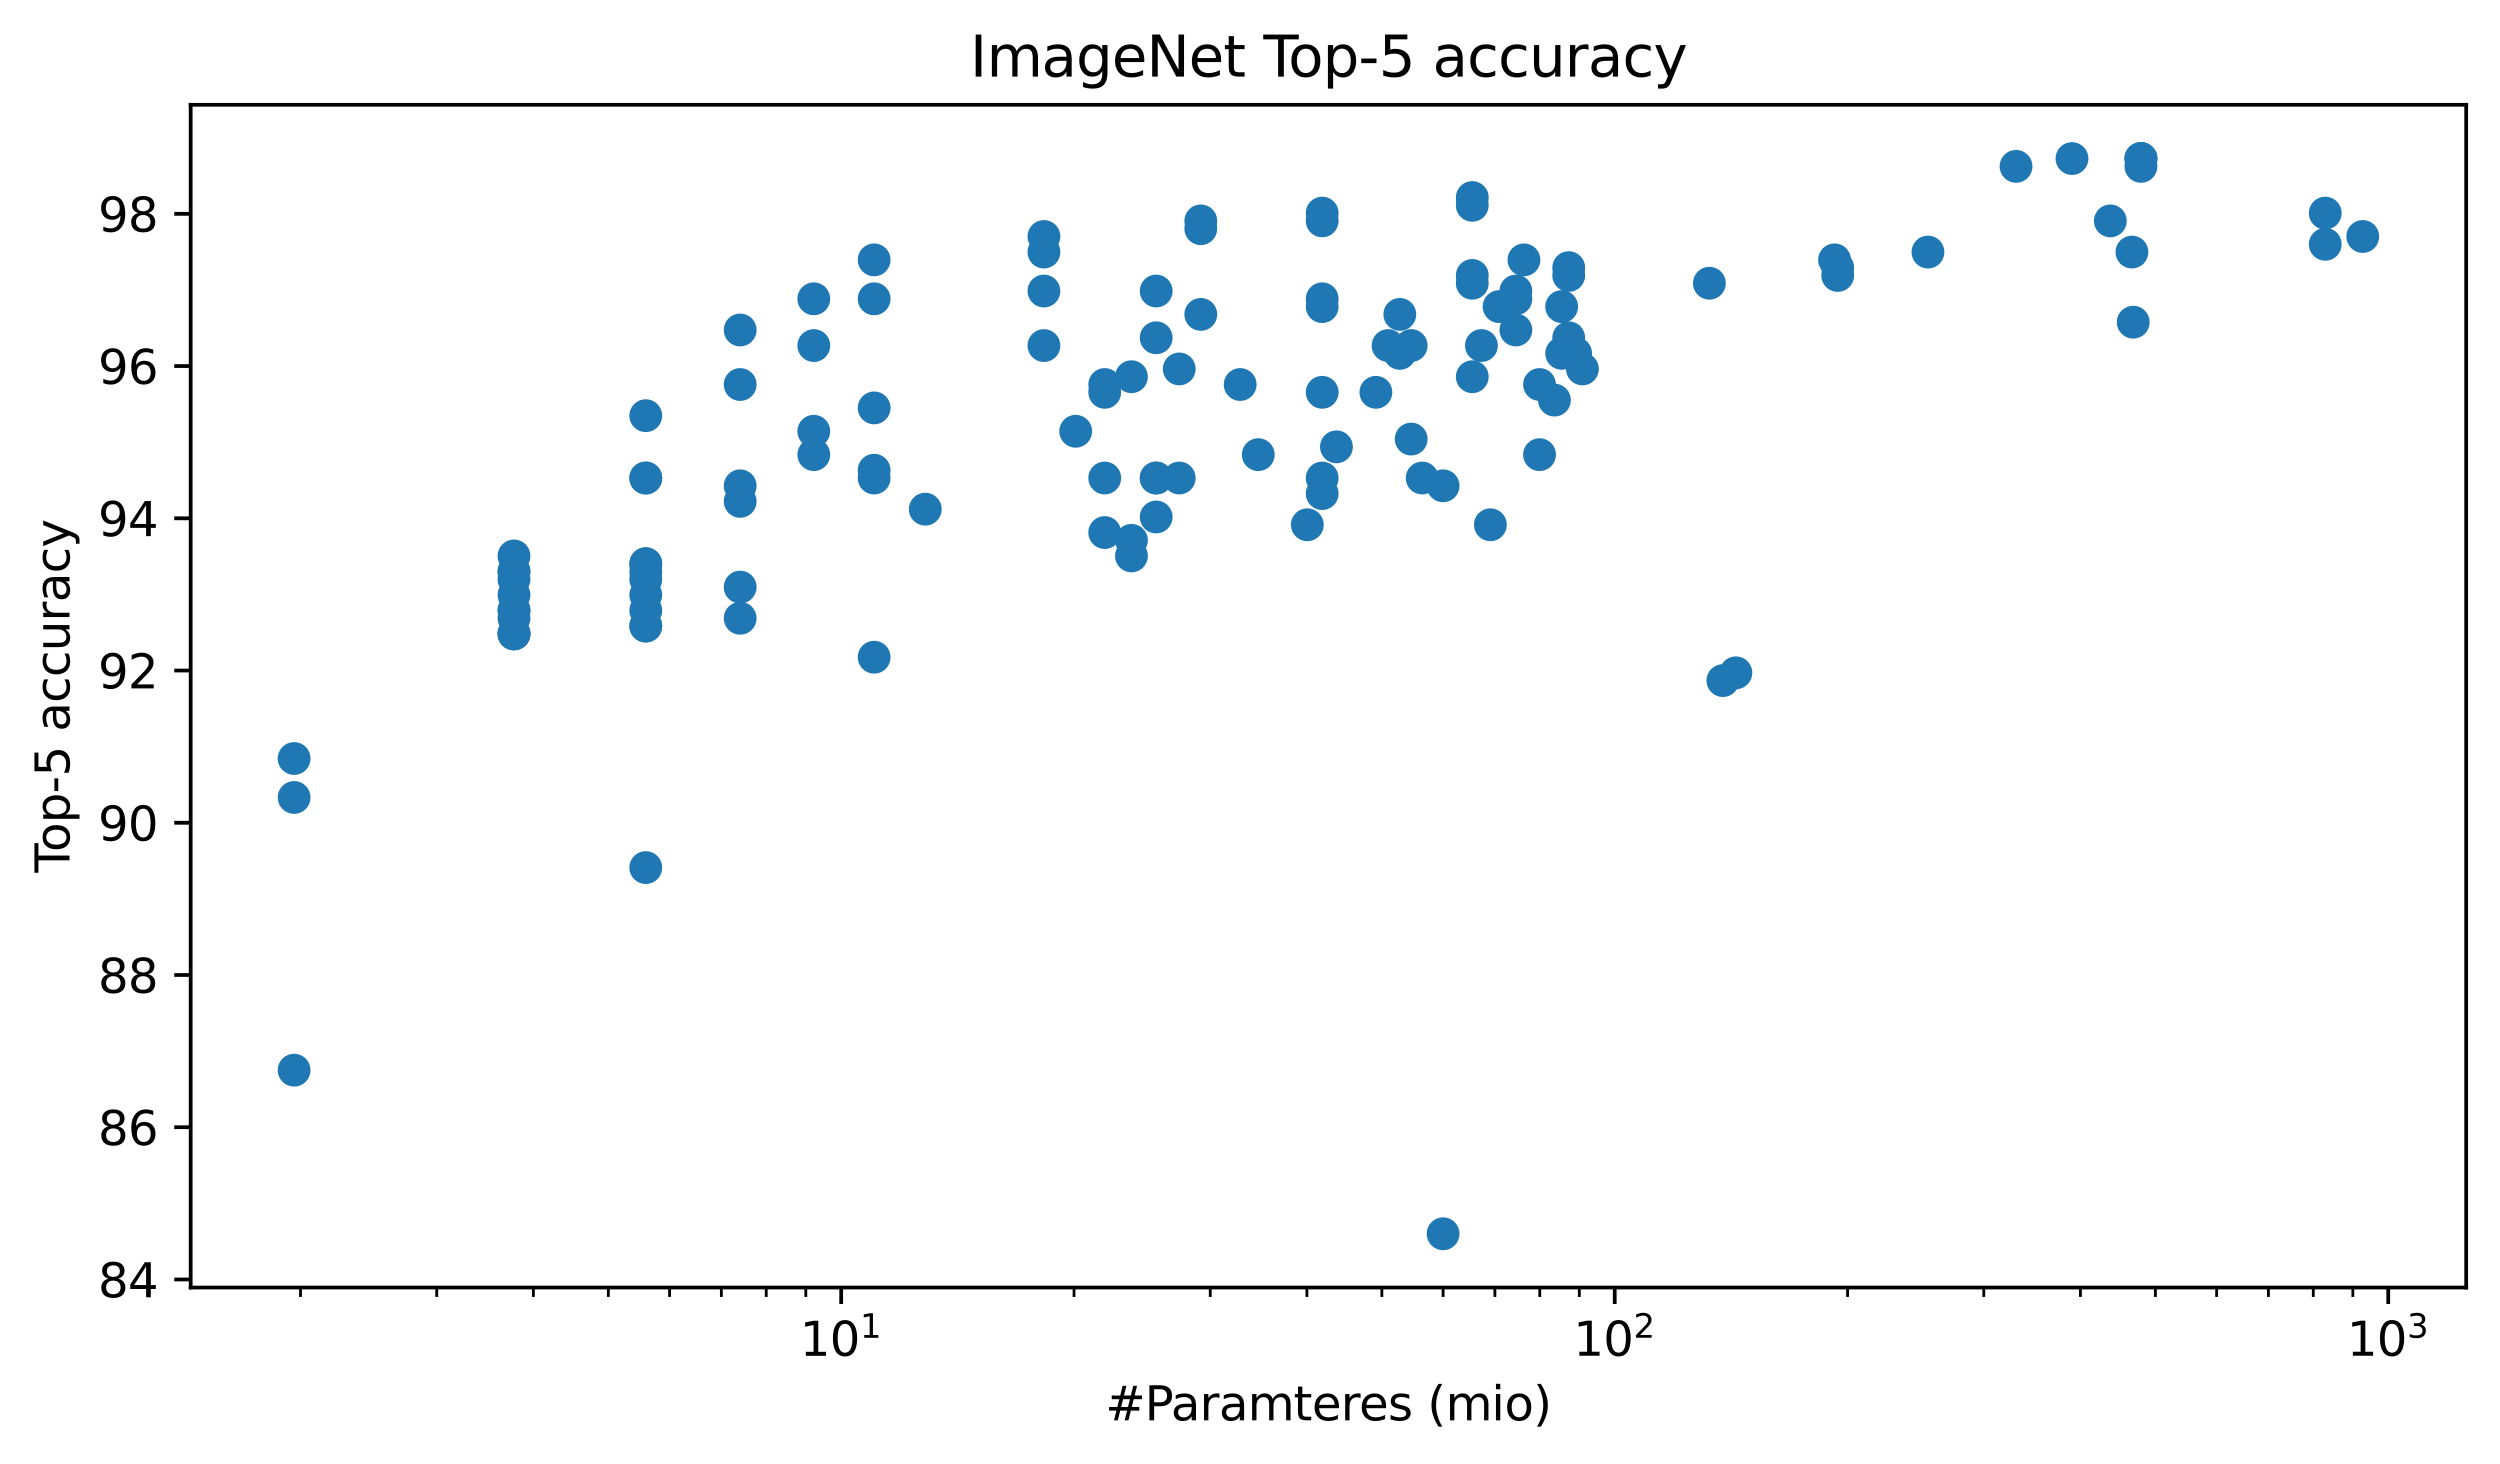 <?xml version="1.0" encoding="utf-8" standalone="no"?>
<!DOCTYPE svg PUBLIC "-//W3C//DTD SVG 1.1//EN"
  "http://www.w3.org/Graphics/SVG/1.1/DTD/svg11.dtd">
<svg height="311.722pt" version="1.1" viewBox="0 0 532.343 311.722" width="532.343pt" xmlns="http://www.w3.org/2000/svg" xmlns:xlink="http://www.w3.org/1999/xlink">
 <defs>
  <style type="text/css">*{stroke-linecap:butt;stroke-linejoin:round;}</style>
 </defs>
 <g id="figure_1">
  <g id="patch_1">
   <path d="M 0 311.722 
L 532.343 311.722 
L 532.343 0 
L 0 0 
z
" style="fill:#ffffff;"/>
  </g>
  <g id="axes_1">
   <g id="patch_2">
    <path d="M 40.603 274.166 
L 525.143 274.166 
L 525.143 22.318 
L 40.603 22.318 
z
" style="fill:#ffffff;"/>
   </g>
   <g id="PathCollection_1">
    <defs>
     <path d="M 0 3 
C 0.796 3 1.559 2.684 2.121 2.121 
C 2.684 1.559 3 0.796 3 0 
C 3 -0.796 2.684 -1.559 2.121 -2.121 
C 1.559 -2.684 0.796 -3 0 -3 
C -0.796 -3 -1.559 -2.684 -2.121 -2.121 
C -2.684 -1.559 -3 -0.796 -3 0 
C -3 0.796 -2.684 1.559 -2.121 2.121 
C -1.559 2.684 -0.796 3 0 3 
z
" id="m4f027ca442" style="stroke:#1f77b4;"/>
    </defs>
    <g clip-path="url(#p4e0c3e4cda)">
     <use style="fill:#1f77b4;stroke:#1f77b4;" x="109.45" xlink:href="#m4f027ca442" y="134.97"/>
     <use style="fill:#1f77b4;stroke:#1f77b4;" x="109.45" xlink:href="#m4f027ca442" y="129.992"/>
     <use style="fill:#1f77b4;stroke:#1f77b4;" x="109.45" xlink:href="#m4f027ca442" y="134.97"/>
     <use style="fill:#1f77b4;stroke:#1f77b4;" x="109.45" xlink:href="#m4f027ca442" y="131.651"/>
     <use style="fill:#1f77b4;stroke:#1f77b4;" x="109.45" xlink:href="#m4f027ca442" y="121.697"/>
     <use style="fill:#1f77b4;stroke:#1f77b4;" x="109.45" xlink:href="#m4f027ca442" y="129.992"/>
     <use style="fill:#1f77b4;stroke:#1f77b4;" x="109.45" xlink:href="#m4f027ca442" y="126.674"/>
     <use style="fill:#1f77b4;stroke:#1f77b4;" x="137.51" xlink:href="#m4f027ca442" y="101.788"/>
     <use style="fill:#1f77b4;stroke:#1f77b4;" x="137.51" xlink:href="#m4f027ca442" y="101.788"/>
     <use style="fill:#1f77b4;stroke:#1f77b4;" x="137.51" xlink:href="#m4f027ca442" y="129.992"/>
     <use style="fill:#1f77b4;stroke:#1f77b4;" x="137.51" xlink:href="#m4f027ca442" y="133.31"/>
     <use style="fill:#1f77b4;stroke:#1f77b4;" x="137.51" xlink:href="#m4f027ca442" y="184.742"/>
     <use style="fill:#1f77b4;stroke:#1f77b4;" x="137.51" xlink:href="#m4f027ca442" y="133.31"/>
     <use style="fill:#1f77b4;stroke:#1f77b4;" x="137.51" xlink:href="#m4f027ca442" y="120.038"/>
     <use style="fill:#1f77b4;stroke:#1f77b4;" x="137.51" xlink:href="#m4f027ca442" y="121.697"/>
     <use style="fill:#1f77b4;stroke:#1f77b4;" x="137.51" xlink:href="#m4f027ca442" y="120.038"/>
     <use style="fill:#1f77b4;stroke:#1f77b4;" x="157.612" xlink:href="#m4f027ca442" y="106.765"/>
     <use style="fill:#1f77b4;stroke:#1f77b4;" x="157.612" xlink:href="#m4f027ca442" y="81.879"/>
     <use style="fill:#1f77b4;stroke:#1f77b4;" x="157.612" xlink:href="#m4f027ca442" y="125.015"/>
     <use style="fill:#1f77b4;stroke:#1f77b4;" x="173.287" xlink:href="#m4f027ca442" y="91.833"/>
     <use style="fill:#1f77b4;stroke:#1f77b4;" x="173.287" xlink:href="#m4f027ca442" y="73.584"/>
     <use style="fill:#1f77b4;stroke:#1f77b4;" x="186.137" xlink:href="#m4f027ca442" y="100.129"/>
     <use style="fill:#1f77b4;stroke:#1f77b4;" x="186.137" xlink:href="#m4f027ca442" y="139.947"/>
     <use style="fill:#1f77b4;stroke:#1f77b4;" x="186.137" xlink:href="#m4f027ca442" y="101.788"/>
     <use style="fill:#1f77b4;stroke:#1f77b4;" x="186.137" xlink:href="#m4f027ca442" y="63.629"/>
     <use style="fill:#1f77b4;stroke:#1f77b4;" x="197.026" xlink:href="#m4f027ca442" y="108.424"/>
     <use style="fill:#1f77b4;stroke:#1f77b4;" x="222.292" xlink:href="#m4f027ca442" y="53.675"/>
     <use style="fill:#1f77b4;stroke:#1f77b4;" x="229.057" xlink:href="#m4f027ca442" y="91.833"/>
     <use style="fill:#1f77b4;stroke:#1f77b4;" x="235.237" xlink:href="#m4f027ca442" y="113.401"/>
     <use style="fill:#1f77b4;stroke:#1f77b4;" x="235.237" xlink:href="#m4f027ca442" y="101.788"/>
     <use style="fill:#1f77b4;stroke:#1f77b4;" x="235.237" xlink:href="#m4f027ca442" y="83.538"/>
     <use style="fill:#1f77b4;stroke:#1f77b4;" x="235.237" xlink:href="#m4f027ca442" y="81.879"/>
     <use style="fill:#1f77b4;stroke:#1f77b4;" x="240.925" xlink:href="#m4f027ca442" y="80.22"/>
     <use style="fill:#1f77b4;stroke:#1f77b4;" x="240.925" xlink:href="#m4f027ca442" y="115.061"/>
     <use style="fill:#1f77b4;stroke:#1f77b4;" x="240.925" xlink:href="#m4f027ca442" y="118.379"/>
     <use style="fill:#1f77b4;stroke:#1f77b4;" x="246.195" xlink:href="#m4f027ca442" y="101.788"/>
     <use style="fill:#1f77b4;stroke:#1f77b4;" x="246.195" xlink:href="#m4f027ca442" y="61.97"/>
     <use style="fill:#1f77b4;stroke:#1f77b4;" x="246.195" xlink:href="#m4f027ca442" y="101.788"/>
     <use style="fill:#1f77b4;stroke:#1f77b4;" x="246.195" xlink:href="#m4f027ca442" y="110.083"/>
     <use style="fill:#1f77b4;stroke:#1f77b4;" x="251.102" xlink:href="#m4f027ca442" y="78.561"/>
     <use style="fill:#1f77b4;stroke:#1f77b4;" x="251.102" xlink:href="#m4f027ca442" y="101.788"/>
     <use style="fill:#1f77b4;stroke:#1f77b4;" x="255.695" xlink:href="#m4f027ca442" y="48.697"/>
     <use style="fill:#1f77b4;stroke:#1f77b4;" x="264.08" xlink:href="#m4f027ca442" y="81.879"/>
     <use style="fill:#1f77b4;stroke:#1f77b4;" x="267.93" xlink:href="#m4f027ca442" y="96.811"/>
     <use style="fill:#1f77b4;stroke:#1f77b4;" x="278.375" xlink:href="#m4f027ca442" y="111.742"/>
     <use style="fill:#1f77b4;stroke:#1f77b4;" x="281.544" xlink:href="#m4f027ca442" y="65.288"/>
     <use style="fill:#1f77b4;stroke:#1f77b4;" x="281.544" xlink:href="#m4f027ca442" y="83.538"/>
     <use style="fill:#1f77b4;stroke:#1f77b4;" x="281.544" xlink:href="#m4f027ca442" y="105.106"/>
     <use style="fill:#1f77b4;stroke:#1f77b4;" x="281.544" xlink:href="#m4f027ca442" y="101.788"/>
     <use style="fill:#1f77b4;stroke:#1f77b4;" x="281.544" xlink:href="#m4f027ca442" y="47.038"/>
     <use style="fill:#1f77b4;stroke:#1f77b4;" x="284.577" xlink:href="#m4f027ca442" y="95.152"/>
     <use style="fill:#1f77b4;stroke:#1f77b4;" x="292.976" xlink:href="#m4f027ca442" y="83.538"/>
     <use style="fill:#1f77b4;stroke:#1f77b4;" x="295.57" xlink:href="#m4f027ca442" y="73.584"/>
     <use style="fill:#1f77b4;stroke:#1f77b4;" x="298.073" xlink:href="#m4f027ca442" y="66.947"/>
     <use style="fill:#1f77b4;stroke:#1f77b4;" x="298.073" xlink:href="#m4f027ca442" y="75.243"/>
     <use style="fill:#1f77b4;stroke:#1f77b4;" x="300.491" xlink:href="#m4f027ca442" y="73.584"/>
     <use style="fill:#1f77b4;stroke:#1f77b4;" x="300.491" xlink:href="#m4f027ca442" y="93.493"/>
     <use style="fill:#1f77b4;stroke:#1f77b4;" x="302.83" xlink:href="#m4f027ca442" y="101.788"/>
     <use style="fill:#1f77b4;stroke:#1f77b4;" x="307.291" xlink:href="#m4f027ca442" y="262.718"/>
     <use style="fill:#1f77b4;stroke:#1f77b4;" x="307.291" xlink:href="#m4f027ca442" y="103.447"/>
     <use style="fill:#1f77b4;stroke:#1f77b4;" x="313.501" xlink:href="#m4f027ca442" y="43.72"/>
     <use style="fill:#1f77b4;stroke:#1f77b4;" x="313.501" xlink:href="#m4f027ca442" y="80.22"/>
     <use style="fill:#1f77b4;stroke:#1f77b4;" x="315.456" xlink:href="#m4f027ca442" y="73.584"/>
     <use style="fill:#1f77b4;stroke:#1f77b4;" x="317.36" xlink:href="#m4f027ca442" y="111.742"/>
     <use style="fill:#1f77b4;stroke:#1f77b4;" x="319.214" xlink:href="#m4f027ca442" y="65.288"/>
     <use style="fill:#1f77b4;stroke:#1f77b4;" x="322.784" xlink:href="#m4f027ca442" y="61.97"/>
     <use style="fill:#1f77b4;stroke:#1f77b4;" x="324.505" xlink:href="#m4f027ca442" y="55.334"/>
     <use style="fill:#1f77b4;stroke:#1f77b4;" x="327.826" xlink:href="#m4f027ca442" y="81.879"/>
     <use style="fill:#1f77b4;stroke:#1f77b4;" x="331" xlink:href="#m4f027ca442" y="85.197"/>
     <use style="fill:#1f77b4;stroke:#1f77b4;" x="332.536" xlink:href="#m4f027ca442" y="65.288"/>
     <use style="fill:#1f77b4;stroke:#1f77b4;" x="334.039" xlink:href="#m4f027ca442" y="56.993"/>
     <use style="fill:#1f77b4;stroke:#1f77b4;" x="334.039" xlink:href="#m4f027ca442" y="73.584"/>
     <use style="fill:#1f77b4;stroke:#1f77b4;" x="335.512" xlink:href="#m4f027ca442" y="75.243"/>
     <use style="fill:#1f77b4;stroke:#1f77b4;" x="336.955" xlink:href="#m4f027ca442" y="78.561"/>
     <use style="fill:#1f77b4;stroke:#1f77b4;" x="363.989" xlink:href="#m4f027ca442" y="60.311"/>
     <use style="fill:#1f77b4;stroke:#1f77b4;" x="366.866" xlink:href="#m4f027ca442" y="144.924"/>
     <use style="fill:#1f77b4;stroke:#1f77b4;" x="369.633" xlink:href="#m4f027ca442" y="143.265"/>
     <use style="fill:#1f77b4;stroke:#1f77b4;" x="390.644" xlink:href="#m4f027ca442" y="55.334"/>
     <use style="fill:#1f77b4;stroke:#1f77b4;" x="391.316" xlink:href="#m4f027ca442" y="56.993"/>
     <use style="fill:#1f77b4;stroke:#1f77b4;" x="391.316" xlink:href="#m4f027ca442" y="58.652"/>
     <use style="fill:#1f77b4;stroke:#1f77b4;" x="410.532" xlink:href="#m4f027ca442" y="53.675"/>
     <use style="fill:#1f77b4;stroke:#1f77b4;" x="449.368" xlink:href="#m4f027ca442" y="47.038"/>
     <use style="fill:#1f77b4;stroke:#1f77b4;" x="453.965" xlink:href="#m4f027ca442" y="53.675"/>
     <use style="fill:#1f77b4;stroke:#1f77b4;" x="454.243" xlink:href="#m4f027ca442" y="68.606"/>
     <use style="fill:#1f77b4;stroke:#1f77b4;" x="455.887" xlink:href="#m4f027ca442" y="35.425"/>
     <use style="fill:#1f77b4;stroke:#1f77b4;" x="495.131" xlink:href="#m4f027ca442" y="45.379"/>
     <use style="fill:#1f77b4;stroke:#1f77b4;" x="503.119" xlink:href="#m4f027ca442" y="50.357"/>
     <use style="fill:#1f77b4;stroke:#1f77b4;" x="109.45" xlink:href="#m4f027ca442" y="121.697"/>
     <use style="fill:#1f77b4;stroke:#1f77b4;" x="137.51" xlink:href="#m4f027ca442" y="123.356"/>
     <use style="fill:#1f77b4;stroke:#1f77b4;" x="137.51" xlink:href="#m4f027ca442" y="126.674"/>
     <use style="fill:#1f77b4;stroke:#1f77b4;" x="157.612" xlink:href="#m4f027ca442" y="131.651"/>
     <use style="fill:#1f77b4;stroke:#1f77b4;" x="157.612" xlink:href="#m4f027ca442" y="103.447"/>
     <use style="fill:#1f77b4;stroke:#1f77b4;" x="173.287" xlink:href="#m4f027ca442" y="96.811"/>
     <use style="fill:#1f77b4;stroke:#1f77b4;" x="186.137" xlink:href="#m4f027ca442" y="86.856"/>
     <use style="fill:#1f77b4;stroke:#1f77b4;" x="222.292" xlink:href="#m4f027ca442" y="61.97"/>
     <use style="fill:#1f77b4;stroke:#1f77b4;" x="222.292" xlink:href="#m4f027ca442" y="73.584"/>
     <use style="fill:#1f77b4;stroke:#1f77b4;" x="246.195" xlink:href="#m4f027ca442" y="71.925"/>
     <use style="fill:#1f77b4;stroke:#1f77b4;" x="255.695" xlink:href="#m4f027ca442" y="66.947"/>
     <use style="fill:#1f77b4;stroke:#1f77b4;" x="281.544" xlink:href="#m4f027ca442" y="63.629"/>
     <use style="fill:#1f77b4;stroke:#1f77b4;" x="313.501" xlink:href="#m4f027ca442" y="58.652"/>
     <use style="fill:#1f77b4;stroke:#1f77b4;" x="313.501" xlink:href="#m4f027ca442" y="60.311"/>
     <use style="fill:#1f77b4;stroke:#1f77b4;" x="322.784" xlink:href="#m4f027ca442" y="63.629"/>
     <use style="fill:#1f77b4;stroke:#1f77b4;" x="322.784" xlink:href="#m4f027ca442" y="70.265"/>
     <use style="fill:#1f77b4;stroke:#1f77b4;" x="327.826" xlink:href="#m4f027ca442" y="96.811"/>
     <use style="fill:#1f77b4;stroke:#1f77b4;" x="332.536" xlink:href="#m4f027ca442" y="75.243"/>
     <use style="fill:#1f77b4;stroke:#1f77b4;" x="334.039" xlink:href="#m4f027ca442" y="58.652"/>
     <use style="fill:#1f77b4;stroke:#1f77b4;" x="334.039" xlink:href="#m4f027ca442" y="71.925"/>
     <use style="fill:#1f77b4;stroke:#1f77b4;" x="455.887" xlink:href="#m4f027ca442" y="33.766"/>
     <use style="fill:#1f77b4;stroke:#1f77b4;" x="455.887" xlink:href="#m4f027ca442" y="33.766"/>
     <use style="fill:#1f77b4;stroke:#1f77b4;" x="495.131" xlink:href="#m4f027ca442" y="52.016"/>
     <use style="fill:#1f77b4;stroke:#1f77b4;" x="62.628" xlink:href="#m4f027ca442" y="227.878"/>
     <use style="fill:#1f77b4;stroke:#1f77b4;" x="62.628" xlink:href="#m4f027ca442" y="169.81"/>
     <use style="fill:#1f77b4;stroke:#1f77b4;" x="62.628" xlink:href="#m4f027ca442" y="161.515"/>
     <use style="fill:#1f77b4;stroke:#1f77b4;" x="109.45" xlink:href="#m4f027ca442" y="134.97"/>
     <use style="fill:#1f77b4;stroke:#1f77b4;" x="109.45" xlink:href="#m4f027ca442" y="123.356"/>
     <use style="fill:#1f77b4;stroke:#1f77b4;" x="109.45" xlink:href="#m4f027ca442" y="118.379"/>
     <use style="fill:#1f77b4;stroke:#1f77b4;" x="137.51" xlink:href="#m4f027ca442" y="88.515"/>
     <use style="fill:#1f77b4;stroke:#1f77b4;" x="157.612" xlink:href="#m4f027ca442" y="70.265"/>
     <use style="fill:#1f77b4;stroke:#1f77b4;" x="173.287" xlink:href="#m4f027ca442" y="63.629"/>
     <use style="fill:#1f77b4;stroke:#1f77b4;" x="186.137" xlink:href="#m4f027ca442" y="55.334"/>
     <use style="fill:#1f77b4;stroke:#1f77b4;" x="222.292" xlink:href="#m4f027ca442" y="50.357"/>
     <use style="fill:#1f77b4;stroke:#1f77b4;" x="255.695" xlink:href="#m4f027ca442" y="47.038"/>
     <use style="fill:#1f77b4;stroke:#1f77b4;" x="281.544" xlink:href="#m4f027ca442" y="45.379"/>
     <use style="fill:#1f77b4;stroke:#1f77b4;" x="313.501" xlink:href="#m4f027ca442" y="42.061"/>
     <use style="fill:#1f77b4;stroke:#1f77b4;" x="429.29" xlink:href="#m4f027ca442" y="35.425"/>
     <use style="fill:#1f77b4;stroke:#1f77b4;" x="441.205" xlink:href="#m4f027ca442" y="33.766"/>
     <use style="fill:#1f77b4;stroke:#1f77b4;" x="455.887" xlink:href="#m4f027ca442" y="33.766"/>
    </g>
   </g>
   <g id="matplotlib.axis_1">
    <g id="xtick_1">
     <g id="line2d_1">
      <defs>
       <path d="M 0 0 
L 0 3.5 
" id="m1977bfae27" style="stroke:#000000;stroke-width:0.8;"/>
      </defs>
      <g>
       <use style="stroke:#000000;stroke-width:0.8;" x="179.12" xlink:href="#m1977bfae27" y="274.166"/>
      </g>
     </g>
     <g id="text_1">
      <!-- $\mathdefault{10^{1}}$ -->
      <g transform="translate(170.32 288.765)scale(0.1 -0.1)">
       <defs>
        <path d="M 794 531 
L 1825 531 
L 1825 4091 
L 703 3866 
L 703 4441 
L 1819 4666 
L 2450 4666 
L 2450 531 
L 3481 531 
L 3481 0 
L 794 0 
L 794 531 
z
" id="DejaVuSans-31" transform="scale(0.016)"/>
        <path d="M 2034 4250 
Q 1547 4250 1301 3770 
Q 1056 3291 1056 2328 
Q 1056 1369 1301 889 
Q 1547 409 2034 409 
Q 2525 409 2770 889 
Q 3016 1369 3016 2328 
Q 3016 3291 2770 3770 
Q 2525 4250 2034 4250 
z
M 2034 4750 
Q 2819 4750 3233 4129 
Q 3647 3509 3647 2328 
Q 3647 1150 3233 529 
Q 2819 -91 2034 -91 
Q 1250 -91 836 529 
Q 422 1150 422 2328 
Q 422 3509 836 4129 
Q 1250 4750 2034 4750 
z
" id="DejaVuSans-30" transform="scale(0.016)"/>
       </defs>
       <use transform="translate(0 0.684)" xlink:href="#DejaVuSans-31"/>
       <use transform="translate(63.623 0.684)" xlink:href="#DejaVuSans-30"/>
       <use transform="translate(128.203 38.966)scale(0.7)" xlink:href="#DejaVuSans-31"/>
      </g>
     </g>
    </g>
    <g id="xtick_2">
     <g id="line2d_2">
      <g>
       <use style="stroke:#000000;stroke-width:0.8;" x="343.833" xlink:href="#m1977bfae27" y="274.166"/>
      </g>
     </g>
     <g id="text_2">
      <!-- $\mathdefault{10^{2}}$ -->
      <g transform="translate(335.033 288.765)scale(0.1 -0.1)">
       <defs>
        <path d="M 1228 531 
L 3431 531 
L 3431 0 
L 469 0 
L 469 531 
Q 828 903 1448 1529 
Q 2069 2156 2228 2338 
Q 2531 2678 2651 2914 
Q 2772 3150 2772 3378 
Q 2772 3750 2511 3984 
Q 2250 4219 1831 4219 
Q 1534 4219 1204 4116 
Q 875 4013 500 3803 
L 500 4441 
Q 881 4594 1212 4672 
Q 1544 4750 1819 4750 
Q 2544 4750 2975 4387 
Q 3406 4025 3406 3419 
Q 3406 3131 3298 2873 
Q 3191 2616 2906 2266 
Q 2828 2175 2409 1742 
Q 1991 1309 1228 531 
z
" id="DejaVuSans-32" transform="scale(0.016)"/>
       </defs>
       <use transform="translate(0 0.766)" xlink:href="#DejaVuSans-31"/>
       <use transform="translate(63.623 0.766)" xlink:href="#DejaVuSans-30"/>
       <use transform="translate(128.203 39.047)scale(0.7)" xlink:href="#DejaVuSans-32"/>
      </g>
     </g>
    </g>
    <g id="xtick_3">
     <g id="line2d_3">
      <g>
       <use style="stroke:#000000;stroke-width:0.8;" x="508.546" xlink:href="#m1977bfae27" y="274.166"/>
      </g>
     </g>
     <g id="text_3">
      <!-- $\mathdefault{10^{3}}$ -->
      <g transform="translate(499.746 288.765)scale(0.1 -0.1)">
       <defs>
        <path d="M 2597 2516 
Q 3050 2419 3304 2112 
Q 3559 1806 3559 1356 
Q 3559 666 3084 287 
Q 2609 -91 1734 -91 
Q 1441 -91 1130 -33 
Q 819 25 488 141 
L 488 750 
Q 750 597 1062 519 
Q 1375 441 1716 441 
Q 2309 441 2620 675 
Q 2931 909 2931 1356 
Q 2931 1769 2642 2001 
Q 2353 2234 1838 2234 
L 1294 2234 
L 1294 2753 
L 1863 2753 
Q 2328 2753 2575 2939 
Q 2822 3125 2822 3475 
Q 2822 3834 2567 4026 
Q 2313 4219 1838 4219 
Q 1578 4219 1281 4162 
Q 984 4106 628 3988 
L 628 4550 
Q 988 4650 1302 4700 
Q 1616 4750 1894 4750 
Q 2613 4750 3031 4423 
Q 3450 4097 3450 3541 
Q 3450 3153 3228 2886 
Q 3006 2619 2597 2516 
z
" id="DejaVuSans-33" transform="scale(0.016)"/>
       </defs>
       <use transform="translate(0 0.766)" xlink:href="#DejaVuSans-31"/>
       <use transform="translate(63.623 0.766)" xlink:href="#DejaVuSans-30"/>
       <use transform="translate(128.203 39.047)scale(0.7)" xlink:href="#DejaVuSans-33"/>
      </g>
     </g>
    </g>
    <g id="xtick_4">
     <g id="line2d_4">
      <defs>
       <path d="M 0 0 
L 0 2 
" id="m58da2c102a" style="stroke:#000000;stroke-width:0.6;"/>
      </defs>
      <g>
       <use style="stroke:#000000;stroke-width:0.6;" x="63.99" xlink:href="#m58da2c102a" y="274.166"/>
      </g>
     </g>
    </g>
    <g id="xtick_5">
     <g id="line2d_5">
      <g>
       <use style="stroke:#000000;stroke-width:0.6;" x="92.995" xlink:href="#m58da2c102a" y="274.166"/>
      </g>
     </g>
    </g>
    <g id="xtick_6">
     <g id="line2d_6">
      <g>
       <use style="stroke:#000000;stroke-width:0.6;" x="113.574" xlink:href="#m58da2c102a" y="274.166"/>
      </g>
     </g>
    </g>
    <g id="xtick_7">
     <g id="line2d_7">
      <g>
       <use style="stroke:#000000;stroke-width:0.6;" x="129.536" xlink:href="#m58da2c102a" y="274.166"/>
      </g>
     </g>
    </g>
    <g id="xtick_8">
     <g id="line2d_8">
      <g>
       <use style="stroke:#000000;stroke-width:0.6;" x="142.578" xlink:href="#m58da2c102a" y="274.166"/>
      </g>
     </g>
    </g>
    <g id="xtick_9">
     <g id="line2d_9">
      <g>
       <use style="stroke:#000000;stroke-width:0.6;" x="153.605" xlink:href="#m58da2c102a" y="274.166"/>
      </g>
     </g>
    </g>
    <g id="xtick_10">
     <g id="line2d_10">
      <g>
       <use style="stroke:#000000;stroke-width:0.6;" x="163.157" xlink:href="#m58da2c102a" y="274.166"/>
      </g>
     </g>
    </g>
    <g id="xtick_11">
     <g id="line2d_11">
      <g>
       <use style="stroke:#000000;stroke-width:0.6;" x="171.583" xlink:href="#m58da2c102a" y="274.166"/>
      </g>
     </g>
    </g>
    <g id="xtick_12">
     <g id="line2d_12">
      <g>
       <use style="stroke:#000000;stroke-width:0.6;" x="228.703" xlink:href="#m58da2c102a" y="274.166"/>
      </g>
     </g>
    </g>
    <g id="xtick_13">
     <g id="line2d_13">
      <g>
       <use style="stroke:#000000;stroke-width:0.6;" x="257.708" xlink:href="#m58da2c102a" y="274.166"/>
      </g>
     </g>
    </g>
    <g id="xtick_14">
     <g id="line2d_14">
      <g>
       <use style="stroke:#000000;stroke-width:0.6;" x="278.287" xlink:href="#m58da2c102a" y="274.166"/>
      </g>
     </g>
    </g>
    <g id="xtick_15">
     <g id="line2d_15">
      <g>
       <use style="stroke:#000000;stroke-width:0.6;" x="294.249" xlink:href="#m58da2c102a" y="274.166"/>
      </g>
     </g>
    </g>
    <g id="xtick_16">
     <g id="line2d_16">
      <g>
       <use style="stroke:#000000;stroke-width:0.6;" x="307.291" xlink:href="#m58da2c102a" y="274.166"/>
      </g>
     </g>
    </g>
    <g id="xtick_17">
     <g id="line2d_17">
      <g>
       <use style="stroke:#000000;stroke-width:0.6;" x="318.318" xlink:href="#m58da2c102a" y="274.166"/>
      </g>
     </g>
    </g>
    <g id="xtick_18">
     <g id="line2d_18">
      <g>
       <use style="stroke:#000000;stroke-width:0.6;" x="327.87" xlink:href="#m58da2c102a" y="274.166"/>
      </g>
     </g>
    </g>
    <g id="xtick_19">
     <g id="line2d_19">
      <g>
       <use style="stroke:#000000;stroke-width:0.6;" x="336.296" xlink:href="#m58da2c102a" y="274.166"/>
      </g>
     </g>
    </g>
    <g id="xtick_20">
     <g id="line2d_20">
      <g>
       <use style="stroke:#000000;stroke-width:0.6;" x="393.416" xlink:href="#m58da2c102a" y="274.166"/>
      </g>
     </g>
    </g>
    <g id="xtick_21">
     <g id="line2d_21">
      <g>
       <use style="stroke:#000000;stroke-width:0.6;" x="422.421" xlink:href="#m58da2c102a" y="274.166"/>
      </g>
     </g>
    </g>
    <g id="xtick_22">
     <g id="line2d_22">
      <g>
       <use style="stroke:#000000;stroke-width:0.6;" x="443" xlink:href="#m58da2c102a" y="274.166"/>
      </g>
     </g>
    </g>
    <g id="xtick_23">
     <g id="line2d_23">
      <g>
       <use style="stroke:#000000;stroke-width:0.6;" x="458.962" xlink:href="#m58da2c102a" y="274.166"/>
      </g>
     </g>
    </g>
    <g id="xtick_24">
     <g id="line2d_24">
      <g>
       <use style="stroke:#000000;stroke-width:0.6;" x="472.004" xlink:href="#m58da2c102a" y="274.166"/>
      </g>
     </g>
    </g>
    <g id="xtick_25">
     <g id="line2d_25">
      <g>
       <use style="stroke:#000000;stroke-width:0.6;" x="483.031" xlink:href="#m58da2c102a" y="274.166"/>
      </g>
     </g>
    </g>
    <g id="xtick_26">
     <g id="line2d_26">
      <g>
       <use style="stroke:#000000;stroke-width:0.6;" x="492.583" xlink:href="#m58da2c102a" y="274.166"/>
      </g>
     </g>
    </g>
    <g id="xtick_27">
     <g id="line2d_27">
      <g>
       <use style="stroke:#000000;stroke-width:0.6;" x="501.009" xlink:href="#m58da2c102a" y="274.166"/>
      </g>
     </g>
    </g>
    <g id="text_4">
     <!-- #Paramteres (mio) -->
     <g transform="translate(235.369 302.443)scale(0.1 -0.1)">
      <defs>
       <path d="M 3272 2816 
L 2363 2816 
L 2100 1772 
L 3016 1772 
L 3272 2816 
z
M 2803 4594 
L 2478 3297 
L 3391 3297 
L 3719 4594 
L 4219 4594 
L 3897 3297 
L 4872 3297 
L 4872 2816 
L 3775 2816 
L 3519 1772 
L 4513 1772 
L 4513 1294 
L 3397 1294 
L 3072 0 
L 2572 0 
L 2894 1294 
L 1978 1294 
L 1656 0 
L 1153 0 
L 1478 1294 
L 494 1294 
L 494 1772 
L 1594 1772 
L 1856 2816 
L 850 2816 
L 850 3297 
L 1978 3297 
L 2297 4594 
L 2803 4594 
z
" id="DejaVuSans-23" transform="scale(0.016)"/>
       <path d="M 1259 4147 
L 1259 2394 
L 2053 2394 
Q 2494 2394 2734 2622 
Q 2975 2850 2975 3272 
Q 2975 3691 2734 3919 
Q 2494 4147 2053 4147 
L 1259 4147 
z
M 628 4666 
L 2053 4666 
Q 2838 4666 3239 4311 
Q 3641 3956 3641 3272 
Q 3641 2581 3239 2228 
Q 2838 1875 2053 1875 
L 1259 1875 
L 1259 0 
L 628 0 
L 628 4666 
z
" id="DejaVuSans-50" transform="scale(0.016)"/>
       <path d="M 2194 1759 
Q 1497 1759 1228 1600 
Q 959 1441 959 1056 
Q 959 750 1161 570 
Q 1363 391 1709 391 
Q 2188 391 2477 730 
Q 2766 1069 2766 1631 
L 2766 1759 
L 2194 1759 
z
M 3341 1997 
L 3341 0 
L 2766 0 
L 2766 531 
Q 2569 213 2275 61 
Q 1981 -91 1556 -91 
Q 1019 -91 701 211 
Q 384 513 384 1019 
Q 384 1609 779 1909 
Q 1175 2209 1959 2209 
L 2766 2209 
L 2766 2266 
Q 2766 2663 2505 2880 
Q 2244 3097 1772 3097 
Q 1472 3097 1187 3025 
Q 903 2953 641 2809 
L 641 3341 
Q 956 3463 1253 3523 
Q 1550 3584 1831 3584 
Q 2591 3584 2966 3190 
Q 3341 2797 3341 1997 
z
" id="DejaVuSans-61" transform="scale(0.016)"/>
       <path d="M 2631 2963 
Q 2534 3019 2420 3045 
Q 2306 3072 2169 3072 
Q 1681 3072 1420 2755 
Q 1159 2438 1159 1844 
L 1159 0 
L 581 0 
L 581 3500 
L 1159 3500 
L 1159 2956 
Q 1341 3275 1631 3429 
Q 1922 3584 2338 3584 
Q 2397 3584 2469 3576 
Q 2541 3569 2628 3553 
L 2631 2963 
z
" id="DejaVuSans-72" transform="scale(0.016)"/>
       <path d="M 3328 2828 
Q 3544 3216 3844 3400 
Q 4144 3584 4550 3584 
Q 5097 3584 5394 3201 
Q 5691 2819 5691 2113 
L 5691 0 
L 5113 0 
L 5113 2094 
Q 5113 2597 4934 2840 
Q 4756 3084 4391 3084 
Q 3944 3084 3684 2787 
Q 3425 2491 3425 1978 
L 3425 0 
L 2847 0 
L 2847 2094 
Q 2847 2600 2669 2842 
Q 2491 3084 2119 3084 
Q 1678 3084 1418 2786 
Q 1159 2488 1159 1978 
L 1159 0 
L 581 0 
L 581 3500 
L 1159 3500 
L 1159 2956 
Q 1356 3278 1631 3431 
Q 1906 3584 2284 3584 
Q 2666 3584 2933 3390 
Q 3200 3197 3328 2828 
z
" id="DejaVuSans-6d" transform="scale(0.016)"/>
       <path d="M 1172 4494 
L 1172 3500 
L 2356 3500 
L 2356 3053 
L 1172 3053 
L 1172 1153 
Q 1172 725 1289 603 
Q 1406 481 1766 481 
L 2356 481 
L 2356 0 
L 1766 0 
Q 1100 0 847 248 
Q 594 497 594 1153 
L 594 3053 
L 172 3053 
L 172 3500 
L 594 3500 
L 594 4494 
L 1172 4494 
z
" id="DejaVuSans-74" transform="scale(0.016)"/>
       <path d="M 3597 1894 
L 3597 1613 
L 953 1613 
Q 991 1019 1311 708 
Q 1631 397 2203 397 
Q 2534 397 2845 478 
Q 3156 559 3463 722 
L 3463 178 
Q 3153 47 2828 -22 
Q 2503 -91 2169 -91 
Q 1331 -91 842 396 
Q 353 884 353 1716 
Q 353 2575 817 3079 
Q 1281 3584 2069 3584 
Q 2775 3584 3186 3129 
Q 3597 2675 3597 1894 
z
M 3022 2063 
Q 3016 2534 2758 2815 
Q 2500 3097 2075 3097 
Q 1594 3097 1305 2825 
Q 1016 2553 972 2059 
L 3022 2063 
z
" id="DejaVuSans-65" transform="scale(0.016)"/>
       <path d="M 2834 3397 
L 2834 2853 
Q 2591 2978 2328 3040 
Q 2066 3103 1784 3103 
Q 1356 3103 1142 2972 
Q 928 2841 928 2578 
Q 928 2378 1081 2264 
Q 1234 2150 1697 2047 
L 1894 2003 
Q 2506 1872 2764 1633 
Q 3022 1394 3022 966 
Q 3022 478 2636 193 
Q 2250 -91 1575 -91 
Q 1294 -91 989 -36 
Q 684 19 347 128 
L 347 722 
Q 666 556 975 473 
Q 1284 391 1588 391 
Q 1994 391 2212 530 
Q 2431 669 2431 922 
Q 2431 1156 2273 1281 
Q 2116 1406 1581 1522 
L 1381 1569 
Q 847 1681 609 1914 
Q 372 2147 372 2553 
Q 372 3047 722 3315 
Q 1072 3584 1716 3584 
Q 2034 3584 2315 3537 
Q 2597 3491 2834 3397 
z
" id="DejaVuSans-73" transform="scale(0.016)"/>
       <path id="DejaVuSans-20" transform="scale(0.016)"/>
       <path d="M 1984 4856 
Q 1566 4138 1362 3434 
Q 1159 2731 1159 2009 
Q 1159 1288 1364 580 
Q 1569 -128 1984 -844 
L 1484 -844 
Q 1016 -109 783 600 
Q 550 1309 550 2009 
Q 550 2706 781 3412 
Q 1013 4119 1484 4856 
L 1984 4856 
z
" id="DejaVuSans-28" transform="scale(0.016)"/>
       <path d="M 603 3500 
L 1178 3500 
L 1178 0 
L 603 0 
L 603 3500 
z
M 603 4863 
L 1178 4863 
L 1178 4134 
L 603 4134 
L 603 4863 
z
" id="DejaVuSans-69" transform="scale(0.016)"/>
       <path d="M 1959 3097 
Q 1497 3097 1228 2736 
Q 959 2375 959 1747 
Q 959 1119 1226 758 
Q 1494 397 1959 397 
Q 2419 397 2687 759 
Q 2956 1122 2956 1747 
Q 2956 2369 2687 2733 
Q 2419 3097 1959 3097 
z
M 1959 3584 
Q 2709 3584 3137 3096 
Q 3566 2609 3566 1747 
Q 3566 888 3137 398 
Q 2709 -91 1959 -91 
Q 1206 -91 779 398 
Q 353 888 353 1747 
Q 353 2609 779 3096 
Q 1206 3584 1959 3584 
z
" id="DejaVuSans-6f" transform="scale(0.016)"/>
       <path d="M 513 4856 
L 1013 4856 
Q 1481 4119 1714 3412 
Q 1947 2706 1947 2009 
Q 1947 1309 1714 600 
Q 1481 -109 1013 -844 
L 513 -844 
Q 928 -128 1133 580 
Q 1338 1288 1338 2009 
Q 1338 2731 1133 3434 
Q 928 4138 513 4856 
z
" id="DejaVuSans-29" transform="scale(0.016)"/>
      </defs>
      <use xlink:href="#DejaVuSans-23"/>
      <use x="83.789" xlink:href="#DejaVuSans-50"/>
      <use x="139.592" xlink:href="#DejaVuSans-61"/>
      <use x="200.871" xlink:href="#DejaVuSans-72"/>
      <use x="241.984" xlink:href="#DejaVuSans-61"/>
      <use x="303.264" xlink:href="#DejaVuSans-6d"/>
      <use x="400.676" xlink:href="#DejaVuSans-74"/>
      <use x="439.885" xlink:href="#DejaVuSans-65"/>
      <use x="501.408" xlink:href="#DejaVuSans-72"/>
      <use x="540.271" xlink:href="#DejaVuSans-65"/>
      <use x="601.795" xlink:href="#DejaVuSans-73"/>
      <use x="653.895" xlink:href="#DejaVuSans-20"/>
      <use x="685.682" xlink:href="#DejaVuSans-28"/>
      <use x="724.695" xlink:href="#DejaVuSans-6d"/>
      <use x="822.107" xlink:href="#DejaVuSans-69"/>
      <use x="849.891" xlink:href="#DejaVuSans-6f"/>
      <use x="911.072" xlink:href="#DejaVuSans-29"/>
     </g>
    </g>
   </g>
   <g id="matplotlib.axis_2">
    <g id="ytick_1">
     <g id="line2d_28">
      <defs>
       <path d="M 0 0 
L -3.5 0 
" id="m43de281d35" style="stroke:#000000;stroke-width:0.8;"/>
      </defs>
      <g>
       <use style="stroke:#000000;stroke-width:0.8;" x="40.603" xlink:href="#m43de281d35" y="272.443"/>
      </g>
     </g>
     <g id="text_5">
      <!-- 84 -->
      <g transform="translate(20.878 276.242)scale(0.1 -0.1)">
       <defs>
        <path d="M 2034 2216 
Q 1584 2216 1326 1975 
Q 1069 1734 1069 1313 
Q 1069 891 1326 650 
Q 1584 409 2034 409 
Q 2484 409 2743 651 
Q 3003 894 3003 1313 
Q 3003 1734 2745 1975 
Q 2488 2216 2034 2216 
z
M 1403 2484 
Q 997 2584 770 2862 
Q 544 3141 544 3541 
Q 544 4100 942 4425 
Q 1341 4750 2034 4750 
Q 2731 4750 3128 4425 
Q 3525 4100 3525 3541 
Q 3525 3141 3298 2862 
Q 3072 2584 2669 2484 
Q 3125 2378 3379 2068 
Q 3634 1759 3634 1313 
Q 3634 634 3220 271 
Q 2806 -91 2034 -91 
Q 1263 -91 848 271 
Q 434 634 434 1313 
Q 434 1759 690 2068 
Q 947 2378 1403 2484 
z
M 1172 3481 
Q 1172 3119 1398 2916 
Q 1625 2713 2034 2713 
Q 2441 2713 2670 2916 
Q 2900 3119 2900 3481 
Q 2900 3844 2670 4047 
Q 2441 4250 2034 4250 
Q 1625 4250 1398 4047 
Q 1172 3844 1172 3481 
z
" id="DejaVuSans-38" transform="scale(0.016)"/>
        <path d="M 2419 4116 
L 825 1625 
L 2419 1625 
L 2419 4116 
z
M 2253 4666 
L 3047 4666 
L 3047 1625 
L 3713 1625 
L 3713 1100 
L 3047 1100 
L 3047 0 
L 2419 0 
L 2419 1100 
L 313 1100 
L 313 1709 
L 2253 4666 
z
" id="DejaVuSans-34" transform="scale(0.016)"/>
       </defs>
       <use xlink:href="#DejaVuSans-38"/>
       <use x="63.623" xlink:href="#DejaVuSans-34"/>
      </g>
     </g>
    </g>
    <g id="ytick_2">
     <g id="line2d_29">
      <g>
       <use style="stroke:#000000;stroke-width:0.8;" x="40.603" xlink:href="#m43de281d35" y="240.027"/>
      </g>
     </g>
     <g id="text_6">
      <!-- 86 -->
      <g transform="translate(20.878 243.827)scale(0.1 -0.1)">
       <defs>
        <path d="M 2113 2584 
Q 1688 2584 1439 2293 
Q 1191 2003 1191 1497 
Q 1191 994 1439 701 
Q 1688 409 2113 409 
Q 2538 409 2786 701 
Q 3034 994 3034 1497 
Q 3034 2003 2786 2293 
Q 2538 2584 2113 2584 
z
M 3366 4563 
L 3366 3988 
Q 3128 4100 2886 4159 
Q 2644 4219 2406 4219 
Q 1781 4219 1451 3797 
Q 1122 3375 1075 2522 
Q 1259 2794 1537 2939 
Q 1816 3084 2150 3084 
Q 2853 3084 3261 2657 
Q 3669 2231 3669 1497 
Q 3669 778 3244 343 
Q 2819 -91 2113 -91 
Q 1303 -91 875 529 
Q 447 1150 447 2328 
Q 447 3434 972 4092 
Q 1497 4750 2381 4750 
Q 2619 4750 2861 4703 
Q 3103 4656 3366 4563 
z
" id="DejaVuSans-36" transform="scale(0.016)"/>
       </defs>
       <use xlink:href="#DejaVuSans-38"/>
       <use x="63.623" xlink:href="#DejaVuSans-36"/>
      </g>
     </g>
    </g>
    <g id="ytick_3">
     <g id="line2d_30">
      <g>
       <use style="stroke:#000000;stroke-width:0.8;" x="40.603" xlink:href="#m43de281d35" y="207.612"/>
      </g>
     </g>
     <g id="text_7">
      <!-- 88 -->
      <g transform="translate(20.878 211.411)scale(0.1 -0.1)">
       <use xlink:href="#DejaVuSans-38"/>
       <use x="63.623" xlink:href="#DejaVuSans-38"/>
      </g>
     </g>
    </g>
    <g id="ytick_4">
     <g id="line2d_31">
      <g>
       <use style="stroke:#000000;stroke-width:0.8;" x="40.603" xlink:href="#m43de281d35" y="175.196"/>
      </g>
     </g>
     <g id="text_8">
      <!-- 90 -->
      <g transform="translate(20.878 178.995)scale(0.1 -0.1)">
       <defs>
        <path d="M 703 97 
L 703 672 
Q 941 559 1184 500 
Q 1428 441 1663 441 
Q 2288 441 2617 861 
Q 2947 1281 2994 2138 
Q 2813 1869 2534 1725 
Q 2256 1581 1919 1581 
Q 1219 1581 811 2004 
Q 403 2428 403 3163 
Q 403 3881 828 4315 
Q 1253 4750 1959 4750 
Q 2769 4750 3195 4129 
Q 3622 3509 3622 2328 
Q 3622 1225 3098 567 
Q 2575 -91 1691 -91 
Q 1453 -91 1209 -44 
Q 966 3 703 97 
z
M 1959 2075 
Q 2384 2075 2632 2365 
Q 2881 2656 2881 3163 
Q 2881 3666 2632 3958 
Q 2384 4250 1959 4250 
Q 1534 4250 1286 3958 
Q 1038 3666 1038 3163 
Q 1038 2656 1286 2365 
Q 1534 2075 1959 2075 
z
" id="DejaVuSans-39" transform="scale(0.016)"/>
       </defs>
       <use xlink:href="#DejaVuSans-39"/>
       <use x="63.623" xlink:href="#DejaVuSans-30"/>
      </g>
     </g>
    </g>
    <g id="ytick_5">
     <g id="line2d_32">
      <g>
       <use style="stroke:#000000;stroke-width:0.8;" x="40.603" xlink:href="#m43de281d35" y="142.78"/>
      </g>
     </g>
     <g id="text_9">
      <!-- 92 -->
      <g transform="translate(20.878 146.579)scale(0.1 -0.1)">
       <use xlink:href="#DejaVuSans-39"/>
       <use x="63.623" xlink:href="#DejaVuSans-32"/>
      </g>
     </g>
    </g>
    <g id="ytick_6">
     <g id="line2d_33">
      <g>
       <use style="stroke:#000000;stroke-width:0.8;" x="40.603" xlink:href="#m43de281d35" y="110.364"/>
      </g>
     </g>
     <g id="text_10">
      <!-- 94 -->
      <g transform="translate(20.878 114.163)scale(0.1 -0.1)">
       <use xlink:href="#DejaVuSans-39"/>
       <use x="63.623" xlink:href="#DejaVuSans-34"/>
      </g>
     </g>
    </g>
    <g id="ytick_7">
     <g id="line2d_34">
      <g>
       <use style="stroke:#000000;stroke-width:0.8;" x="40.603" xlink:href="#m43de281d35" y="77.948"/>
      </g>
     </g>
     <g id="text_11">
      <!-- 96 -->
      <g transform="translate(20.878 81.747)scale(0.1 -0.1)">
       <use xlink:href="#DejaVuSans-39"/>
       <use x="63.623" xlink:href="#DejaVuSans-36"/>
      </g>
     </g>
    </g>
    <g id="ytick_8">
     <g id="line2d_35">
      <g>
       <use style="stroke:#000000;stroke-width:0.8;" x="40.603" xlink:href="#m43de281d35" y="45.532"/>
      </g>
     </g>
     <g id="text_12">
      <!-- 98 -->
      <g transform="translate(20.878 49.332)scale(0.1 -0.1)">
       <use xlink:href="#DejaVuSans-39"/>
       <use x="63.623" xlink:href="#DejaVuSans-38"/>
      </g>
     </g>
    </g>
    <g id="text_13">
     <!-- Top-5 accuracy -->
     <g transform="translate(14.798 185.813)rotate(-90)scale(0.1 -0.1)">
      <defs>
       <path d="M -19 4666 
L 3928 4666 
L 3928 4134 
L 2272 4134 
L 2272 0 
L 1638 0 
L 1638 4134 
L -19 4134 
L -19 4666 
z
" id="DejaVuSans-54" transform="scale(0.016)"/>
       <path d="M 1159 525 
L 1159 -1331 
L 581 -1331 
L 581 3500 
L 1159 3500 
L 1159 2969 
Q 1341 3281 1617 3432 
Q 1894 3584 2278 3584 
Q 2916 3584 3314 3078 
Q 3713 2572 3713 1747 
Q 3713 922 3314 415 
Q 2916 -91 2278 -91 
Q 1894 -91 1617 61 
Q 1341 213 1159 525 
z
M 3116 1747 
Q 3116 2381 2855 2742 
Q 2594 3103 2138 3103 
Q 1681 3103 1420 2742 
Q 1159 2381 1159 1747 
Q 1159 1113 1420 752 
Q 1681 391 2138 391 
Q 2594 391 2855 752 
Q 3116 1113 3116 1747 
z
" id="DejaVuSans-70" transform="scale(0.016)"/>
       <path d="M 313 2009 
L 1997 2009 
L 1997 1497 
L 313 1497 
L 313 2009 
z
" id="DejaVuSans-2d" transform="scale(0.016)"/>
       <path d="M 691 4666 
L 3169 4666 
L 3169 4134 
L 1269 4134 
L 1269 2991 
Q 1406 3038 1543 3061 
Q 1681 3084 1819 3084 
Q 2600 3084 3056 2656 
Q 3513 2228 3513 1497 
Q 3513 744 3044 326 
Q 2575 -91 1722 -91 
Q 1428 -91 1123 -41 
Q 819 9 494 109 
L 494 744 
Q 775 591 1075 516 
Q 1375 441 1709 441 
Q 2250 441 2565 725 
Q 2881 1009 2881 1497 
Q 2881 1984 2565 2268 
Q 2250 2553 1709 2553 
Q 1456 2553 1204 2497 
Q 953 2441 691 2322 
L 691 4666 
z
" id="DejaVuSans-35" transform="scale(0.016)"/>
       <path d="M 3122 3366 
L 3122 2828 
Q 2878 2963 2633 3030 
Q 2388 3097 2138 3097 
Q 1578 3097 1268 2742 
Q 959 2388 959 1747 
Q 959 1106 1268 751 
Q 1578 397 2138 397 
Q 2388 397 2633 464 
Q 2878 531 3122 666 
L 3122 134 
Q 2881 22 2623 -34 
Q 2366 -91 2075 -91 
Q 1284 -91 818 406 
Q 353 903 353 1747 
Q 353 2603 823 3093 
Q 1294 3584 2113 3584 
Q 2378 3584 2631 3529 
Q 2884 3475 3122 3366 
z
" id="DejaVuSans-63" transform="scale(0.016)"/>
       <path d="M 544 1381 
L 544 3500 
L 1119 3500 
L 1119 1403 
Q 1119 906 1312 657 
Q 1506 409 1894 409 
Q 2359 409 2629 706 
Q 2900 1003 2900 1516 
L 2900 3500 
L 3475 3500 
L 3475 0 
L 2900 0 
L 2900 538 
Q 2691 219 2414 64 
Q 2138 -91 1772 -91 
Q 1169 -91 856 284 
Q 544 659 544 1381 
z
M 1991 3584 
L 1991 3584 
z
" id="DejaVuSans-75" transform="scale(0.016)"/>
       <path d="M 2059 -325 
Q 1816 -950 1584 -1140 
Q 1353 -1331 966 -1331 
L 506 -1331 
L 506 -850 
L 844 -850 
Q 1081 -850 1212 -737 
Q 1344 -625 1503 -206 
L 1606 56 
L 191 3500 
L 800 3500 
L 1894 763 
L 2988 3500 
L 3597 3500 
L 2059 -325 
z
" id="DejaVuSans-79" transform="scale(0.016)"/>
      </defs>
      <use xlink:href="#DejaVuSans-54"/>
      <use x="44.084" xlink:href="#DejaVuSans-6f"/>
      <use x="105.266" xlink:href="#DejaVuSans-70"/>
      <use x="168.742" xlink:href="#DejaVuSans-2d"/>
      <use x="204.826" xlink:href="#DejaVuSans-35"/>
      <use x="268.449" xlink:href="#DejaVuSans-20"/>
      <use x="300.236" xlink:href="#DejaVuSans-61"/>
      <use x="361.516" xlink:href="#DejaVuSans-63"/>
      <use x="416.496" xlink:href="#DejaVuSans-63"/>
      <use x="471.477" xlink:href="#DejaVuSans-75"/>
      <use x="534.855" xlink:href="#DejaVuSans-72"/>
      <use x="575.969" xlink:href="#DejaVuSans-61"/>
      <use x="637.248" xlink:href="#DejaVuSans-63"/>
      <use x="692.229" xlink:href="#DejaVuSans-79"/>
     </g>
    </g>
   </g>
   <g id="patch_3">
    <path d="M 40.603 274.166 
L 40.603 22.318 
" style="fill:none;stroke:#000000;stroke-linecap:square;stroke-linejoin:miter;stroke-width:0.8;"/>
   </g>
   <g id="patch_4">
    <path d="M 525.143 274.166 
L 525.143 22.318 
" style="fill:none;stroke:#000000;stroke-linecap:square;stroke-linejoin:miter;stroke-width:0.8;"/>
   </g>
   <g id="patch_5">
    <path d="M 40.603 274.166 
L 525.143 274.166 
" style="fill:none;stroke:#000000;stroke-linecap:square;stroke-linejoin:miter;stroke-width:0.8;"/>
   </g>
   <g id="patch_6">
    <path d="M 40.603 22.318 
L 525.143 22.318 
" style="fill:none;stroke:#000000;stroke-linecap:square;stroke-linejoin:miter;stroke-width:0.8;"/>
   </g>
   <g id="text_14">
    <!-- ImageNet Top-5 accuracy -->
    <g transform="translate(206.556 16.318)scale(0.12 -0.12)">
     <defs>
      <path d="M 628 4666 
L 1259 4666 
L 1259 0 
L 628 0 
L 628 4666 
z
" id="DejaVuSans-49" transform="scale(0.016)"/>
      <path d="M 2906 1791 
Q 2906 2416 2648 2759 
Q 2391 3103 1925 3103 
Q 1463 3103 1205 2759 
Q 947 2416 947 1791 
Q 947 1169 1205 825 
Q 1463 481 1925 481 
Q 2391 481 2648 825 
Q 2906 1169 2906 1791 
z
M 3481 434 
Q 3481 -459 3084 -895 
Q 2688 -1331 1869 -1331 
Q 1566 -1331 1297 -1286 
Q 1028 -1241 775 -1147 
L 775 -588 
Q 1028 -725 1275 -790 
Q 1522 -856 1778 -856 
Q 2344 -856 2625 -561 
Q 2906 -266 2906 331 
L 2906 616 
Q 2728 306 2450 153 
Q 2172 0 1784 0 
Q 1141 0 747 490 
Q 353 981 353 1791 
Q 353 2603 747 3093 
Q 1141 3584 1784 3584 
Q 2172 3584 2450 3431 
Q 2728 3278 2906 2969 
L 2906 3500 
L 3481 3500 
L 3481 434 
z
" id="DejaVuSans-67" transform="scale(0.016)"/>
      <path d="M 628 4666 
L 1478 4666 
L 3547 763 
L 3547 4666 
L 4159 4666 
L 4159 0 
L 3309 0 
L 1241 3903 
L 1241 0 
L 628 0 
L 628 4666 
z
" id="DejaVuSans-4e" transform="scale(0.016)"/>
     </defs>
     <use xlink:href="#DejaVuSans-49"/>
     <use x="29.492" xlink:href="#DejaVuSans-6d"/>
     <use x="126.904" xlink:href="#DejaVuSans-61"/>
     <use x="188.184" xlink:href="#DejaVuSans-67"/>
     <use x="251.66" xlink:href="#DejaVuSans-65"/>
     <use x="313.184" xlink:href="#DejaVuSans-4e"/>
     <use x="387.988" xlink:href="#DejaVuSans-65"/>
     <use x="449.512" xlink:href="#DejaVuSans-74"/>
     <use x="488.721" xlink:href="#DejaVuSans-20"/>
     <use x="520.508" xlink:href="#DejaVuSans-54"/>
     <use x="564.592" xlink:href="#DejaVuSans-6f"/>
     <use x="625.773" xlink:href="#DejaVuSans-70"/>
     <use x="689.25" xlink:href="#DejaVuSans-2d"/>
     <use x="725.334" xlink:href="#DejaVuSans-35"/>
     <use x="788.957" xlink:href="#DejaVuSans-20"/>
     <use x="820.744" xlink:href="#DejaVuSans-61"/>
     <use x="882.023" xlink:href="#DejaVuSans-63"/>
     <use x="937.004" xlink:href="#DejaVuSans-63"/>
     <use x="991.984" xlink:href="#DejaVuSans-75"/>
     <use x="1055.363" xlink:href="#DejaVuSans-72"/>
     <use x="1096.477" xlink:href="#DejaVuSans-61"/>
     <use x="1157.756" xlink:href="#DejaVuSans-63"/>
     <use x="1212.736" xlink:href="#DejaVuSans-79"/>
    </g>
   </g>
  </g>
 </g>
 <defs>
  <clipPath id="p4e0c3e4cda">
   <rect height="251.848" width="484.54" x="40.603" y="22.318"/>
  </clipPath>
 </defs>
</svg>
